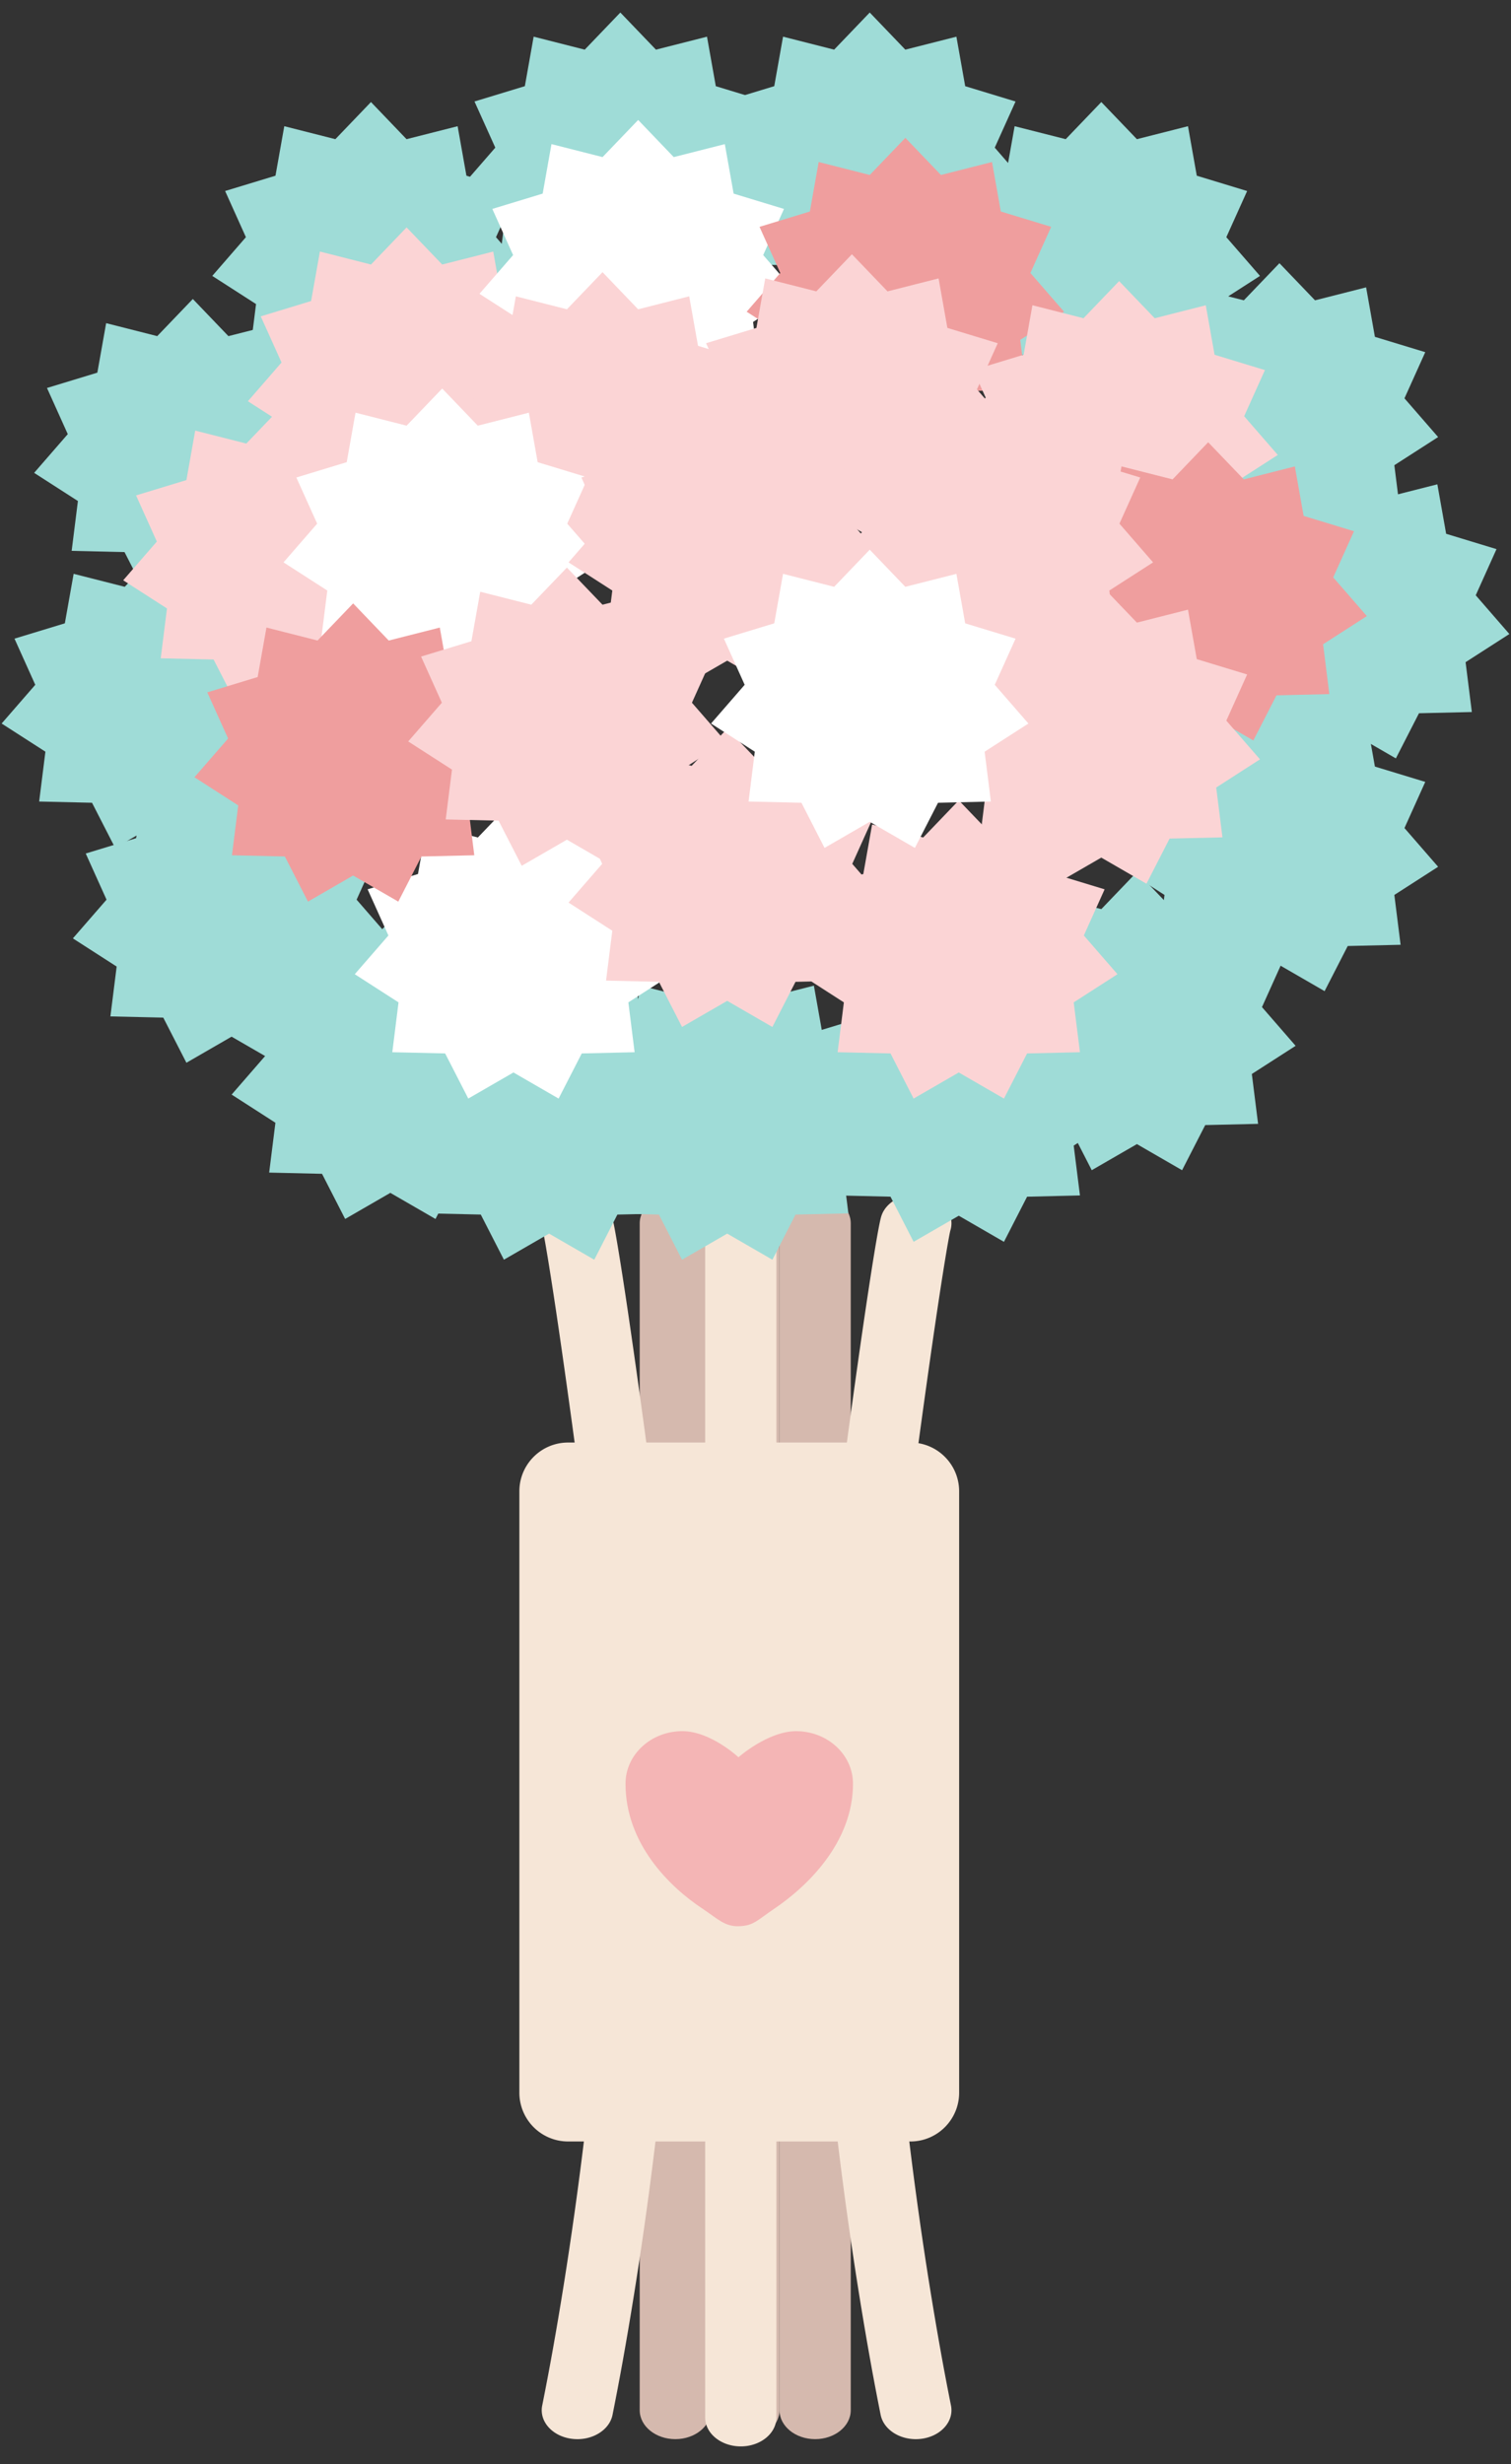 <svg width="73" height="119" viewBox="0 0 73 119" xmlns="http://www.w3.org/2000/svg"><rect x="0" y="0" width="73" height="119" fill="#333333" stroke="none"/><title>2C7C2E40-3AD1-49E0-B597-87F988AEC00A</title><g fill="none" fill-rule="evenodd"><path d="M30.906 116.392c0 .772.77 1.398 1.721 1.398.95 0 1.721-.626 1.721-1.398V59.08c0-.772-.77-1.398-1.72-1.398-.951 0-1.722.626-1.722 1.398v57.312z" fill="#D5B9AE"/><path d="M34.218 116.392c0 .772.77 1.398 1.721 1.398.95 0 1.721-.626 1.721-1.398V59.08c0-.772-.77-1.398-1.72-1.398-.951 0-1.722.626-1.722 1.398v57.312z" fill="#D5B9AE"/><path d="M37.66 116.392c0 .772.771 1.398 1.722 1.398.95 0 1.72-.626 1.72-1.398V59.08c0-.772-.77-1.398-1.72-1.398-.951 0-1.722.626-1.722 1.398v57.312z" fill="#D5B9AE"/><path d="M42.054 61.684c-.473 3.044-1.16 7.984-2.102 15.252-.44 3.395-.617 7.177-.56 11.282.084 6.037.661 12.491 1.572 18.972.346 2.46.716 4.755 1.087 6.82a132.218 132.218 0 0 0 .497 2.616c.159.76 1.047 1.274 1.985 1.145.937-.13 1.568-.85 1.41-1.612a130.025 130.025 0 0 1-.485-2.552 180.479 180.479 0 0 1-1.074-6.734c-.898-6.393-1.468-12.756-1.55-18.687-.055-4.003.116-7.68.541-10.957.94-7.251 1.625-12.174 2.094-15.196.274-1.762.415-2.513.447-2.617.229-.749-.334-1.507-1.256-1.693-.923-.186-1.856.271-2.085 1.02-.076.25-.23 1.064-.521 2.94zM26.67 62.033c.47 3.022 1.154 7.945 2.094 15.196.425 3.277.597 6.954.541 10.957-.082 5.93-.651 12.294-1.55 18.687-.341 2.43-.707 4.696-1.073 6.734a129.811 129.811 0 0 1-.485 2.552c-.159.761.472 1.483 1.41 1.612.937.129 1.825-.384 1.984-1.145a132.209 132.209 0 0 0 .497-2.616c.37-2.065.742-4.36 1.087-6.82.911-6.48 1.489-12.935 1.572-18.972.057-4.105-.12-7.887-.56-11.282-.942-7.268-1.629-12.208-2.101-15.252-.292-1.877-.445-2.692-.521-2.94-.23-.75-1.163-1.207-2.085-1.02-.923.185-1.485.943-1.257 1.692.032.104.174.855.447 2.617zM34.068 116.742c0 .772.77 1.398 1.722 1.398.95 0 1.72-.626 1.72-1.398V59.429c0-.772-.77-1.398-1.72-1.398-.951 0-1.722.626-1.722 1.398v57.313z" fill="#F6E6D7"/><path fill="#9FDCD7" d="M26.527 59.573l-2.182 1.26-1.117-2.18-2.554-.058.302-2.407-2.115-1.36 1.625-1.87-1.004-2.23 2.433-.739.425-2.39 2.468.626 1.72-1.793 1.719 1.793 2.468-.626.425 2.39 2.433.74-1.004 2.229 1.625 1.87-2.115 1.36.302 2.407-2.554.059-1.117 2.18zM7.745 39.686l-2.182 1.26-1.117-2.18-2.554-.059.302-2.407-2.115-1.36 1.625-1.87L.7 30.841l2.433-.74.425-2.39 2.468.627 1.72-1.793 1.719 1.793 2.468-.626.425 2.39 2.433.74-1.004 2.228 1.625 1.87-2.115 1.36.302 2.407-2.554.06-1.117 2.18z"/><path fill="#9FDCD7" d="M9.315 27.58l-2.182 1.261-1.117-2.18-2.554-.059.302-2.407-2.115-1.36 1.625-1.87-1.004-2.229 2.433-.74.425-2.39 2.468.626 1.72-1.793 1.719 1.793 2.468-.626.425 2.39 2.433.74-1.004 2.229 1.625 1.87-2.115 1.36.302 2.407-2.554.06-1.118 2.18z"/><path fill="#9FDCD7" d="M17.921 18.07l-2.182 1.26-1.117-2.18-2.554-.06.302-2.406-2.115-1.36 1.625-1.87-1.004-2.23 2.433-.739.425-2.39 2.468.626 1.72-1.793 1.719 1.793 2.468-.626.425 2.39 2.433.74-1.004 2.229 1.625 1.87-2.115 1.36.302 2.407-2.554.059-1.117 2.18z"/><path fill="#9FDCD7" d="M29.97 13.746l-2.182 1.26-1.118-2.18-2.554-.059.302-2.407L22.303 9l1.626-1.87-1.005-2.229 2.433-.74.425-2.39 2.468.627L29.97.605l1.72 1.793 2.467-.626.425 2.39 2.433.74-1.004 2.228L37.636 9l-2.114 1.36.301 2.407-2.553.06-1.118 2.18z"/><path fill="#9FDCD7" d="M42.018 13.746l-2.182 1.26-1.117-2.18-2.554-.059.301-2.407L34.352 9l1.625-1.87-1.004-2.229 2.433-.74.425-2.39 2.468.627 1.72-1.793 1.719 1.793 2.468-.626.425 2.39 2.433.74-1.005 2.228L49.685 9l-2.115 1.36.302 2.407-2.554.06-1.118 2.18z"/><path fill="#9FDCD7" d="M53.206 18.07l-2.182 1.26-1.118-2.18-2.553-.06.301-2.406-2.114-1.36 1.625-1.87-1.004-2.23 2.433-.739.425-2.39 2.468.626 1.72-1.793 1.719 1.793 2.468-.626.425 2.39 2.433.74-1.005 2.229 1.626 1.87-2.115 1.36.302 2.407-2.554.059-1.118 2.18z"/><path fill="#9FDCD7" d="M61.812 25.851l-2.182 1.26-1.118-2.18-2.553-.058.301-2.407-2.114-1.36 1.625-1.87-1.004-2.23 2.433-.739.425-2.39 2.468.626 1.72-1.793 1.719 1.793L66 13.877l.425 2.39 2.433.74-1.005 2.229 1.626 1.87-2.115 1.36.302 2.407-2.554.059-1.118 2.18z"/><path fill="#9FDCD7" d="M65.255 35.363l-2.183 1.26-1.117-2.18-2.554-.059.302-2.407-2.115-1.36 1.625-1.87-1.004-2.229 2.433-.74.425-2.39 2.468.626 1.72-1.792 1.72 1.792 2.467-.626.425 2.39 2.433.74-1.004 2.229 1.625 1.87-2.115 1.36.302 2.407-2.554.06-1.117 2.18z"/><path fill="#9FDCD7" d="M61.812 46.603l-2.182 1.26-1.118-2.18-2.553-.058.301-2.407-2.114-1.36 1.625-1.87-1.004-2.23 2.433-.739.425-2.39 2.468.626 1.72-1.793 1.719 1.793L66 34.629l.425 2.39 2.433.74-1.005 2.229 1.626 1.87-2.115 1.36.302 2.407-2.554.059-1.118 2.18z"/><path fill="#9FDCD7" d="M54.927 55.25l-2.182 1.26-1.117-2.18-2.554-.058.302-2.408-2.115-1.36 1.625-1.87-1.004-2.229 2.433-.74.425-2.39 2.468.627 1.72-1.793 1.719 1.793 2.468-.626.425 2.39 2.433.74-1.004 2.228 1.625 1.87-2.115 1.36.302 2.408-2.554.059-1.118 2.18zM18.858 57.605l-2.183 1.26-1.117-2.18-2.554-.059.302-2.407-2.115-1.36 1.625-1.87-1.004-2.229 2.433-.74.425-2.39 2.468.626 1.72-1.792 1.72 1.792 2.467-.626.425 2.39 2.433.74-1.004 2.23 1.625 1.87-2.115 1.36.302 2.406-2.554.06-1.117 2.18z"/><path fill="#9FDCD7" d="M11.188 50.062l-2.182 1.26-1.118-2.18-2.554-.058.302-2.408-2.115-1.36 1.626-1.87-1.005-2.229 2.433-.74.425-2.39 2.468.627 1.72-1.793 1.72 1.793 2.467-.626.425 2.39 2.433.74-1.004 2.228 1.625 1.87-2.114 1.36.301 2.408-2.553.059-1.118 2.18z"/><path fill="#FBD4D5" d="M13.618 32.769l-2.182 1.26-1.117-2.18-2.554-.059.302-2.407-2.115-1.36 1.625-1.87-1.004-2.229 2.433-.74.425-2.39 2.468.626 1.72-1.793 1.719 1.793 2.468-.626.425 2.39 2.433.74-1.004 2.229 1.625 1.87-2.115 1.36.302 2.407-2.554.06-1.118 2.18z"/><path fill="#FBD4D5" d="M19.643 24.122l-2.183 1.26-1.117-2.18-2.554-.058.302-2.408-2.115-1.36 1.625-1.87-1.004-2.229 2.433-.74.425-2.39 2.468.627 1.72-1.793 1.72 1.793 2.467-.626.425 2.39 2.433.74-1.004 2.228 1.625 1.87-2.115 1.36.302 2.408-2.554.059-1.117 2.18z"/><path fill="#FFF" d="M30.83 18.934l-2.182 1.26-1.117-2.18-2.554-.059.302-2.407-2.115-1.36 1.625-1.87-1.004-2.229 2.433-.74.425-2.39 2.468.627 1.72-1.793 1.719 1.793 2.468-.626.425 2.39 2.433.74-1.004 2.228 1.625 1.87-2.115 1.36.302 2.407-2.554.06-1.117 2.18z"/><path fill="#EF9E9E" d="M43.74 19.799l-2.183 1.26-1.117-2.18-2.554-.059.302-2.407-2.115-1.36 1.625-1.87-1.004-2.229 2.433-.74.425-2.39 2.468.626 1.72-1.793 1.719 1.793 2.468-.626.425 2.39 2.433.74-1.004 2.229 1.625 1.87-2.115 1.36.302 2.407-2.554.06-1.117 2.18z"/><path fill="#FBD4D5" d="M54.067 26.716l-2.182 1.26-1.118-2.18-2.554-.058.302-2.408-2.115-1.36 1.625-1.87-1.004-2.229 2.433-.74.425-2.39 2.468.627 1.72-1.793 1.72 1.793 2.467-.626.425 2.39 2.433.74-1.004 2.228 1.625 1.87-2.114 1.36.301 2.408-2.554.059-1.117 2.18z"/><path fill="#EF9E9E" d="M58.37 34.498l-2.182 1.26-1.118-2.18-2.554-.059.302-2.407-2.115-1.36 1.626-1.87-1.005-2.229 2.433-.74.425-2.39 2.468.627 1.72-1.793 1.72 1.793 2.467-.626.425 2.39 2.433.74-1.004 2.228 1.625 1.87-2.114 1.36.301 2.407-2.554.06-1.117 2.18z"/><path fill="#FBD4D5" d="M29.11 26.284l-2.183 1.26-1.118-2.18-2.553-.058.301-2.408-2.114-1.36 1.625-1.87-1.004-2.229 2.433-.739.425-2.39 2.468.626 1.72-1.793 1.719 1.793 2.468-.626.425 2.39 2.433.74-1.005 2.228 1.626 1.87-2.115 1.36.302 2.408-2.554.059-1.118 2.18z"/><path fill="#FBD4D5" d="M41.158 25.42l-2.182 1.26-1.118-2.18-2.554-.06.302-2.406-2.115-1.36 1.625-1.87-1.004-2.23 2.433-.739.425-2.39 2.468.626 1.72-1.793 1.72 1.793 2.467-.626.425 2.39 2.433.74-1.004 2.229 1.625 1.87-2.115 1.36.302 2.407-2.554.059-1.117 2.18z"/><path fill="#9FDCD7" d="M46.321 58.709l-2.182 1.26-1.117-2.18-2.554-.059.301-2.407-2.114-1.36 1.625-1.87-1.004-2.229 2.433-.74.425-2.39 2.468.626 1.72-1.793 1.719 1.793 2.468-.626.425 2.39 2.433.74-1.004 2.229 1.625 1.87-2.115 1.36.302 2.407-2.554.06-1.118 2.18z"/><path fill="#9FDCD7" d="M35.133 59.573l-2.182 1.26-1.117-2.18-2.554-.058.302-2.407-2.115-1.36 1.625-1.87-1.004-2.23 2.433-.739.425-2.39 2.468.626 1.72-1.793 1.719 1.793 2.468-.626.425 2.39 2.433.74-1.004 2.229 1.625 1.87-2.115 1.36.302 2.407-2.554.059-1.117 2.18z"/><path fill="#FFF" d="M21.364 31.904l-2.182 1.26-1.118-2.18-2.554-.059.302-2.407-2.115-1.36 1.626-1.87-1.005-2.229 2.433-.74.425-2.39 2.468.627 1.72-1.793 1.72 1.793 2.467-.626.425 2.39 2.433.74-1.004 2.228 1.625 1.87-2.114 1.36.301 2.407-2.554.06-1.117 2.18z"/><path fill="#FBD4D5" d="M35.133 31.904l-2.182 1.26-1.117-2.18-2.554-.059.302-2.407-2.115-1.36 1.625-1.87-1.004-2.229 2.433-.74.425-2.39 2.468.627 1.72-1.793 1.719 1.793 2.468-.626.425 2.39 2.433.74-1.004 2.228 1.625 1.87-2.115 1.36.302 2.407-2.554.06-1.117 2.18z"/><path fill="#FBD4D5" d="M48.042 31.904l-2.182 1.26-1.117-2.18-2.554-.059.302-2.407-2.115-1.36L42 25.288l-1.004-2.229 2.433-.74.425-2.39 2.468.627 1.72-1.793 1.719 1.793 2.468-.626.425 2.39 2.433.74-1.004 2.228 1.625 1.87-2.115 1.36.302 2.407-2.554.06-1.117 2.18z"/><path fill="#FFF" d="M24.806 51.791l-2.182 1.26-1.118-2.18-2.553-.058.301-2.407-2.114-1.36 1.625-1.87-1.004-2.23 2.433-.739.425-2.39 2.468.626 1.72-1.793 1.719 1.793 2.468-.626.425 2.39 2.433.74-1.005 2.229 1.626 1.87-2.115 1.36.302 2.407-2.554.059-1.118 2.18z"/><path fill="#FBD4D5" d="M46.321 51.791l-2.182 1.26-1.117-2.18-2.554-.058.301-2.407-2.114-1.36 1.625-1.87-1.004-2.23 2.433-.739.425-2.39 2.468.626 1.72-1.793 1.719 1.793 2.468-.626.425 2.39 2.433.74-1.004 2.229 1.625 1.87-2.115 1.36.302 2.407-2.554.059-1.118 2.18z"/><path fill="#EF9E9E" d="M17.06 42.28l-2.181 1.26-1.118-2.18-2.554-.058.302-2.408-2.115-1.36 1.626-1.87-1.005-2.229 2.433-.74.425-2.39 2.468.627 1.72-1.793 1.72 1.793 2.467-.626.425 2.39 2.433.74-1.004 2.228 1.625 1.87-2.114 1.36.301 2.408-2.554.059-1.117 2.18z"/><path fill="#FBD4D5" d="M35.133 48.333l-2.182 1.26-1.117-2.18-2.554-.059.302-2.407-2.115-1.36 1.625-1.87-1.004-2.229 2.433-.74.425-2.39 2.468.626 1.72-1.793 1.719 1.793 2.468-.626.425 2.39 2.433.74-1.004 2.229 1.625 1.87-2.115 1.36.302 2.407-2.554.06-1.117 2.18z"/><path fill="#FBD4D5" d="M27.388 40.55l-2.182 1.261-1.118-2.18-2.554-.059.302-2.407-2.115-1.36 1.626-1.87-1.004-2.229 2.432-.74.426-2.39 2.467.626 1.72-1.793 1.72 1.793 2.467-.626.426 2.39 2.432.74-1.004 2.229 1.626 1.87-2.115 1.36.302 2.407-2.554.06-1.118 2.18zM53.206 41.415l-2.182 1.26-1.118-2.18-2.553-.058.301-2.407-2.114-1.36 1.625-1.87-1.004-2.23 2.433-.739.425-2.39 2.468.626 1.72-1.793 1.719 1.793 2.468-.626.425 2.39 2.433.74-1.005 2.229 1.626 1.87-2.115 1.36.302 2.407-2.554.059-1.118 2.18z"/><path fill="#FFF" d="M42.018 39.686l-2.182 1.26-1.117-2.18-2.554-.059.301-2.407-2.114-1.36 1.625-1.87-1.004-2.229 2.433-.74.425-2.39 2.468.627 1.72-1.793 1.719 1.793 2.468-.626.425 2.39 2.433.74-1.005 2.228 1.626 1.87-2.115 1.36.302 2.407-2.554.06-1.118 2.18z"/><path d="M27.447 69.662h16.536c1.3 0 2.355 1.055 2.355 2.355v29.043c0 1.3-1.054 2.355-2.355 2.355H27.447a2.355 2.355 0 0 1-2.355-2.355V72.017c0-1.3 1.054-2.355 2.355-2.355z" fill="#F6E6D7"/><path d="M32.968 83.6c-1.518 0-2.748 1.136-2.748 2.537 0 2.893 2.114 4.977 3.736 6.048.725.48 1.055.86 1.76.834.703-.026.87-.291 1.676-.834 1.628-1.096 3.818-3.221 3.818-6.048 0-1.4-1.23-2.536-2.748-2.536-1.362 0-2.785 1.259-2.785 1.259s-1.347-1.26-2.71-1.26z" fill="#F4B5B5"/></g></svg>